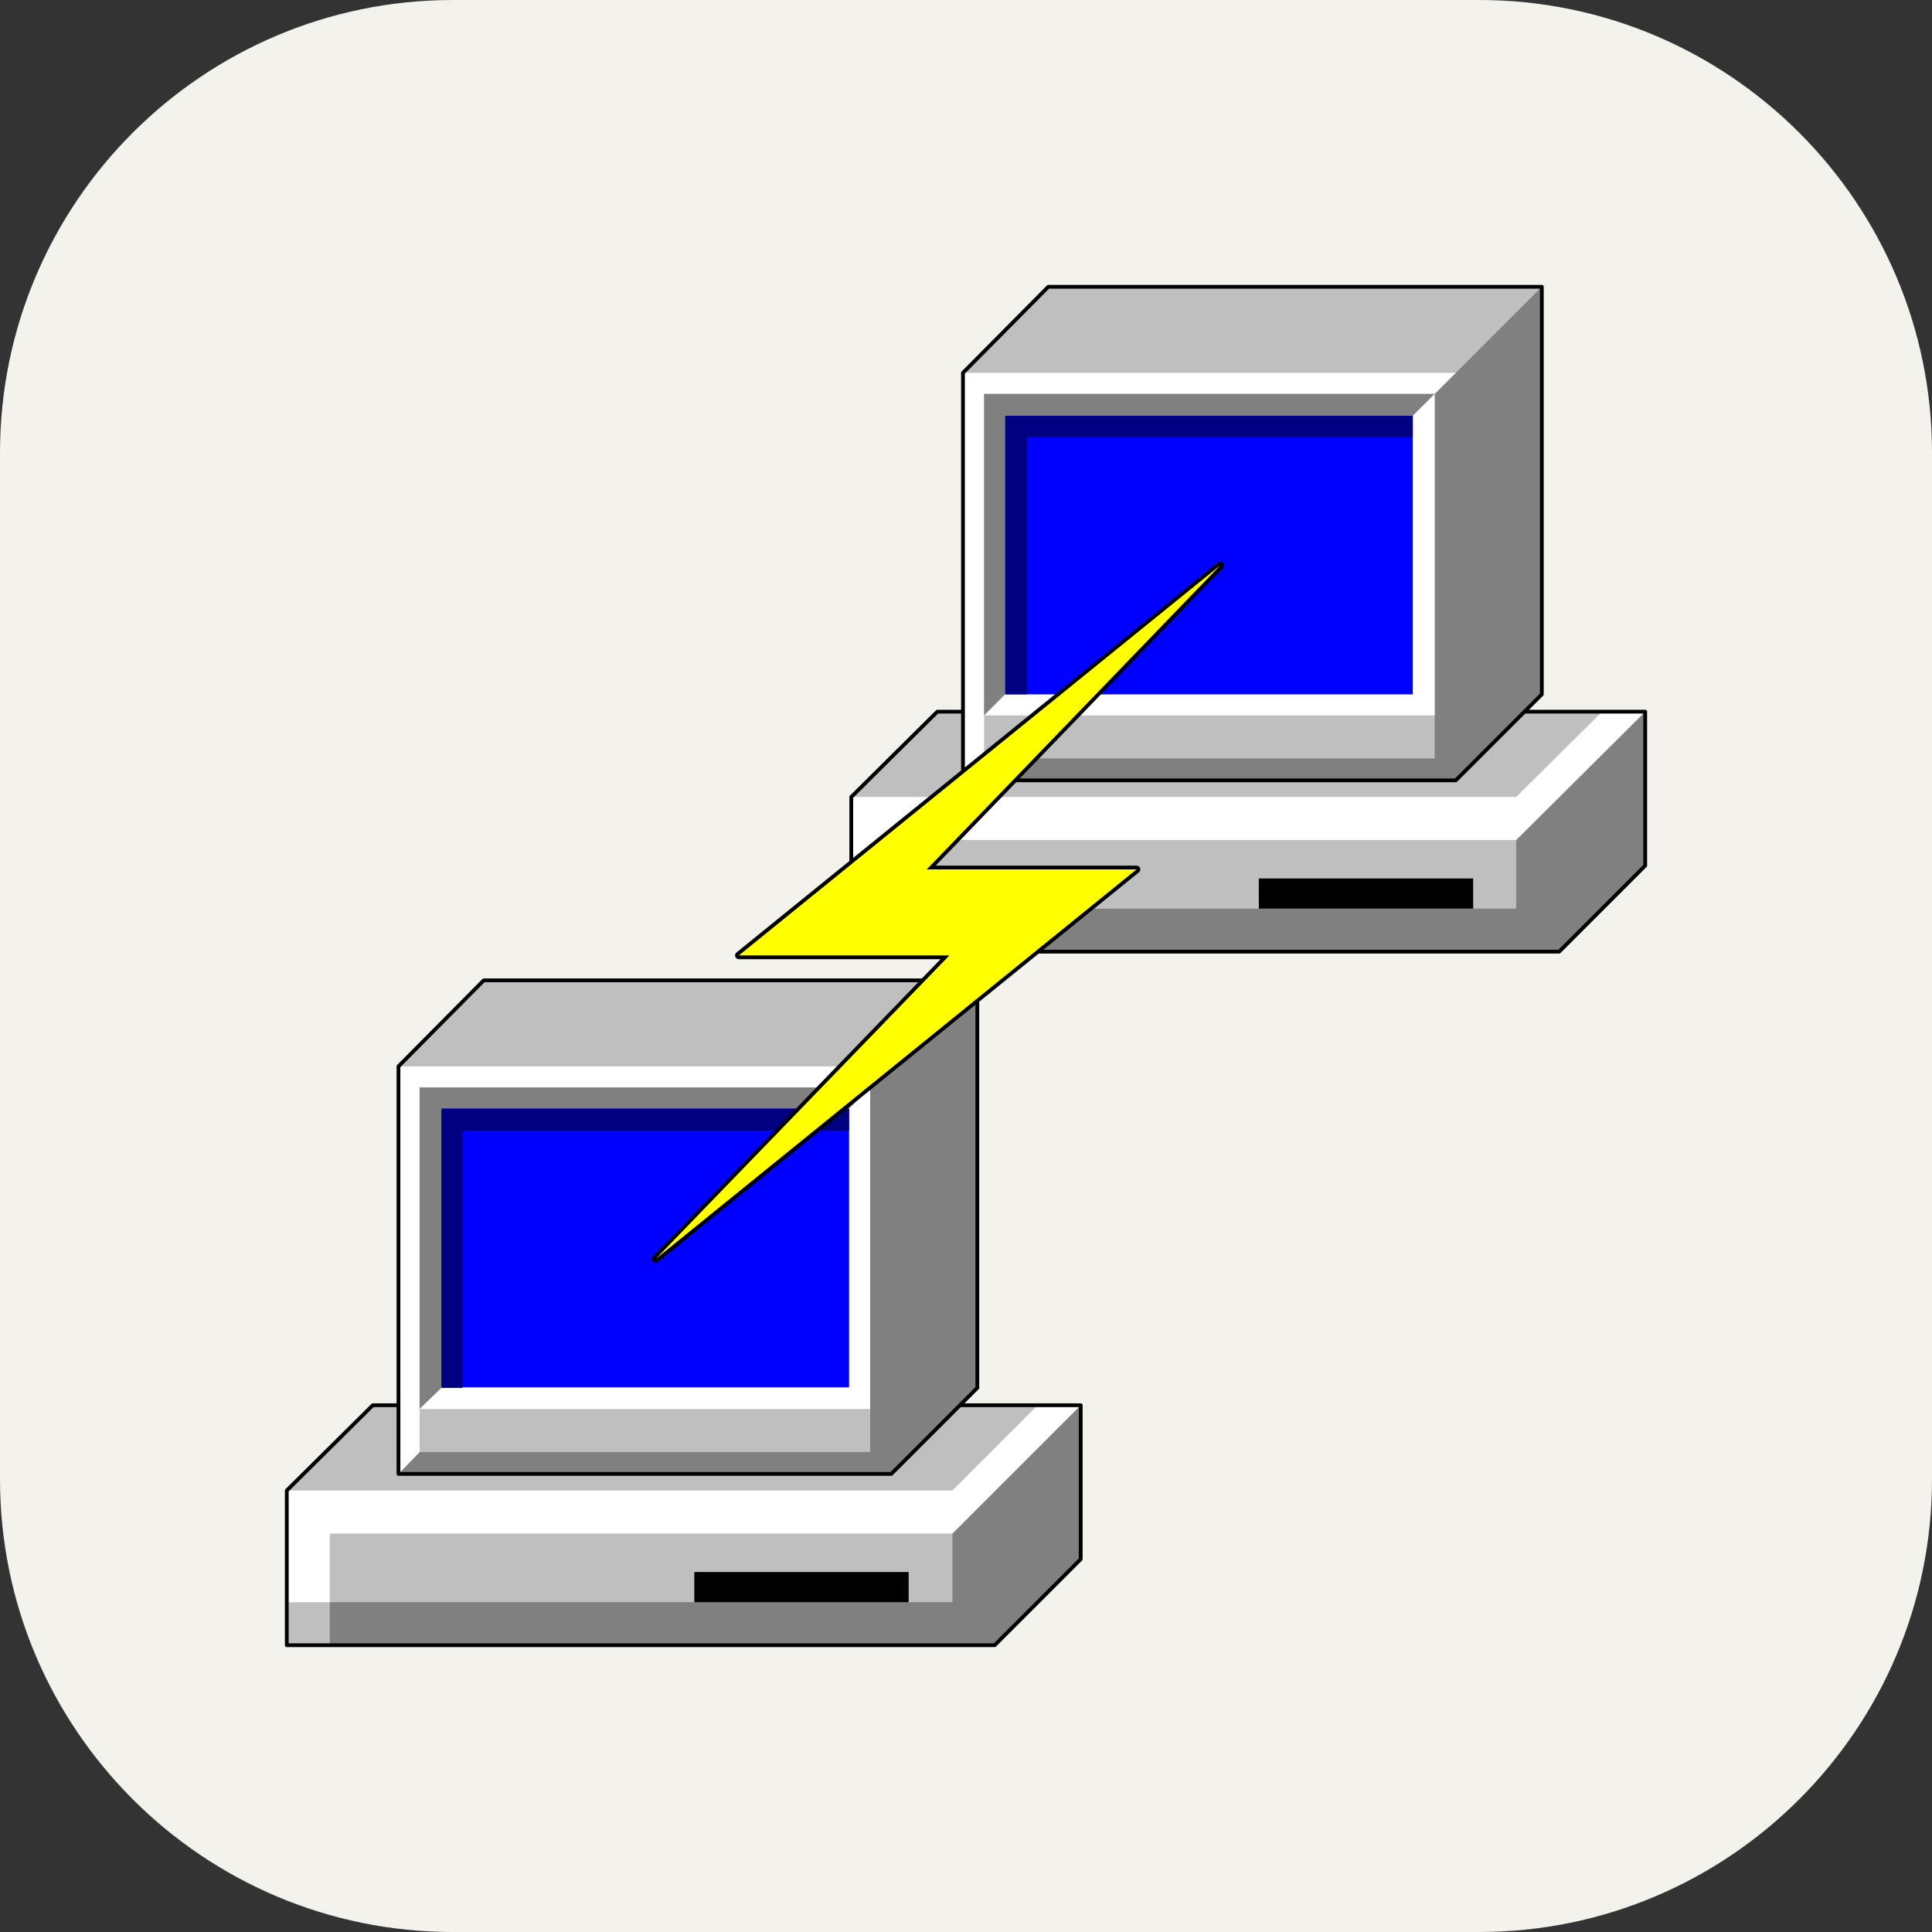 <?xml version="1.0" encoding="utf-8"?>
<!-- Generator: Adobe Illustrator 27.0.0, SVG Export Plug-In . SVG Version: 6.00 Build 0)  -->
<svg version="1.1" id="Layer_1" xmlns="http://www.w3.org/2000/svg" xmlns:xlink="http://www.w3.org/1999/xlink" x="0px" y="0px"
	 viewBox="0 0 256 256" style="enable-background:new 0 0 256 256;" xml:space="preserve">
<rect x="0" y="0" width="256" height="256" fill="#333333" stroke="none"/>
<style type="text/css">
	.st0{fill:#F4F2ED;}
	.st1{fill:#BFBFBF;}
	.st2{fill:#808080;}
	.st3{fill:#FFFFFF;}
	.st4{fill:none;stroke:#000000;stroke-width:0.5;stroke-linecap:round;stroke-linejoin:round;}
	.st5{fill:#0000FF;}
	.st6{fill:#000080;}
	.st7{stroke:#000000;stroke-linecap:round;stroke-linejoin:round;}
	.st8{fill:#FFFF00;}
</style>
<path class="st0" d="M60,0h136c33.1,0,60,26.9,60,60v136c0,33.1-26.9,60-60,60H60c-33.1,0-60-26.9-60-60V60C0,26.9,26.9,0,60,0z"/>
<g>
	<g>
		<g>
			<polygon class="st1" points="112.8,126.1 206.6,126.1 218,114.7 218,94.3 124.2,94.3 112.8,105.6 			"/>
			<polygon class="st2" points="118.5,126.1 118.5,120.4 200.9,120.4 200.9,111.3 218,94.3 218,114.7 206.6,126.1 			"/>
			<polygon class="st3" points="112.8,120.4 118.5,120.4 118.5,111.3 200.9,111.3 218,94.3 212.3,94.3 200.9,105.6 112.8,105.6 			
				"/>
			<rect x="166.8" y="116.4" width="28.4" height="4"/>
			<polygon class="st4" points="112.8,126.1 206.6,126.1 218,114.7 218,94.3 124.2,94.3 112.8,105.6 			"/>
		</g>
		<g>
			<polygon class="st1" points="127.6,103.4 192.9,103.4 204.3,92 204.3,38 138.9,38 127.6,49.4 			"/>
			<polygon class="st2" points="127.6,103.4 130.4,100.5 190.1,100.5 190.1,52.2 204.3,38 204.3,92 192.9,103.4 			"/>
			<polygon class="st3" points="127.6,103.4 130.4,100.5 130.4,52.2 190.1,52.2 192.9,49.4 127.6,49.4 			"/>
			<polygon class="st2" points="130.4,94.8 133.2,92 133.2,55.1 187.2,55.1 190.1,52.2 130.4,52.2 			"/>
			<polygon class="st3" points="130.4,94.8 133.2,92 187.2,92 187.2,55.1 190.1,52.2 190.1,94.8 			"/>
			<rect x="133.2" y="55.1" class="st5" width="54" height="36.9"/>
			<polygon class="st6" points="133.2,92 136.1,92 136.1,57.9 187.2,57.9 187.2,55.1 133.2,55.1 			"/>
			<polygon class="st4" points="127.6,103.4 192.9,103.4 204.3,92 204.3,38 138.9,38 127.6,49.4 			"/>
		</g>
	</g>
	<g>
		<g>
			<polygon class="st1" points="38,218 131.8,218 143.2,206.6 143.2,186.2 49.4,186.2 38,197.5 			"/>
			<polygon class="st2" points="43.7,218 43.7,212.3 126.2,212.3 126.2,203.2 143.2,186.2 143.2,206.6 131.8,218 			"/>
			<polygon class="st3" points="38,212.3 43.7,212.3 43.7,203.2 126.2,203.2 143.2,186.2 137.5,186.2 126.2,197.5 38,197.5 			"/>
			<rect x="92" y="208.3" width="28.4" height="4"/>
			<polygon class="st4" points="38,218 131.8,218 143.2,206.6 143.2,186.2 49.4,186.2 38,197.5 			"/>
		</g>
		<g>
			<polygon class="st1" points="52.8,195.3 118.1,195.3 129.5,183.9 129.5,129.9 64.1,129.9 52.8,141.3 			"/>
			<polygon class="st2" points="52.8,195.3 55.6,192.4 115.3,192.4 115.3,144.1 129.5,129.9 129.5,183.9 118.1,195.3 			"/>
			<polygon class="st3" points="52.8,195.3 55.6,192.4 55.6,144.1 115.3,144.1 118.1,141.3 52.8,141.3 			"/>
			<polygon class="st2" points="55.6,186.7 58.5,183.9 58.5,146.9 112.5,146.9 115.3,144.1 55.6,144.1 			"/>
			<polygon class="st3" points="55.6,186.7 58.5,183.9 112.5,183.9 112.5,146.9 115.3,144.1 115.3,186.7 			"/>
			<rect x="58.5" y="146.9" class="st5" width="54" height="36.9"/>
			<polygon class="st6" points="58.5,183.9 61.3,183.9 61.3,149.8 112.5,149.8 112.5,146.9 58.5,146.9 			"/>
			<polygon class="st4" points="52.8,195.3 118.1,195.3 129.5,183.9 129.5,129.9 64.1,129.9 52.8,141.3 			"/>
		</g>
	</g>
	<g>
		<polygon class="st7" points="125.8,126.6 86.9,166.8 150.6,115.2 122.8,115.2 161.7,74.9 97.9,126.6 		"/>
		<polygon class="st8" points="125.8,126.6 86.9,166.8 150.6,115.2 122.8,115.2 161.7,74.9 97.9,126.6 		"/>
	</g>
</g>
</svg>
